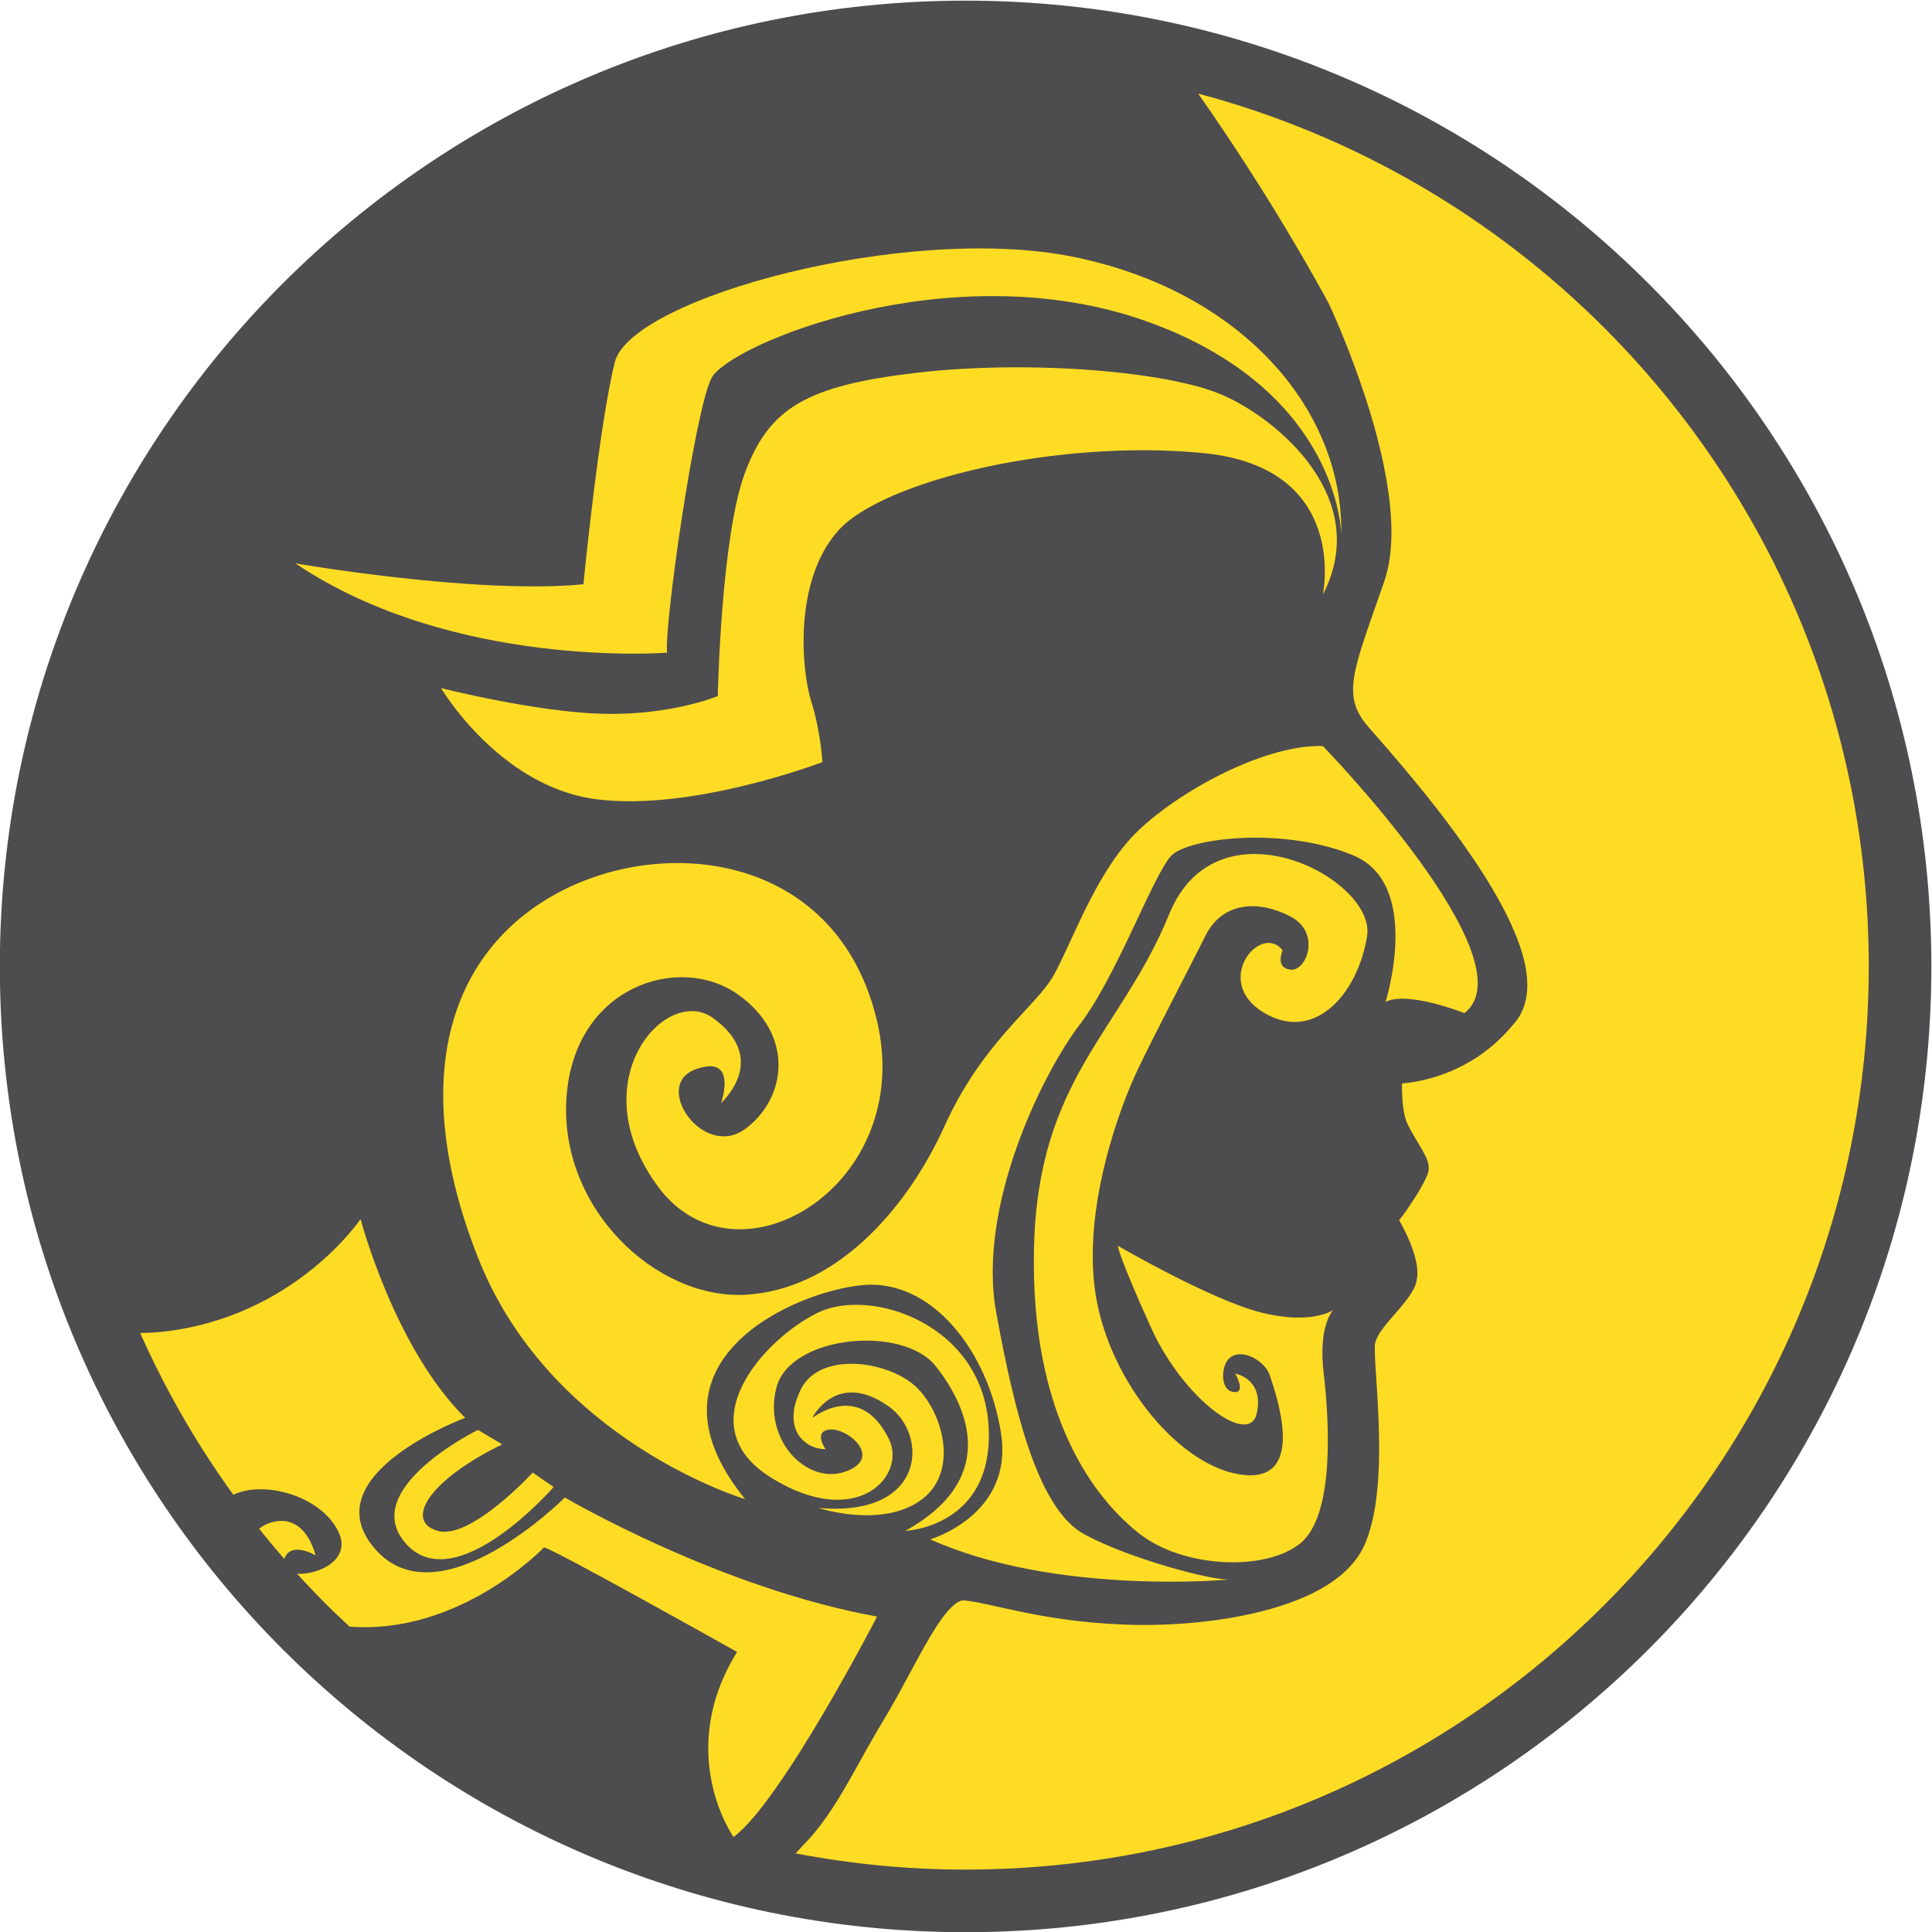 <?xml version="1.0" encoding="UTF-8" standalone="no"?>
<svg
   xmlns:dc="http://purl.org/dc/elements/1.1/"
   xmlns:cc="http://creativecommons.org/ns#"
   xmlns:rdf="http://www.w3.org/1999/02/22-rdf-syntax-ns#"
   xmlns:svg="http://www.w3.org/2000/svg"
   xmlns="http://www.w3.org/2000/svg"
   version="1.1"
   id="svg2"
   xml:space="preserve"
   width="231.412"
   height="231.417"
   viewBox="0 0 231.412 231.417"><defs
     id="defs6"><clipPath
       clipPathUnits="userSpaceOnUse"
       id="clipPath18"><path
         d="M 0,283.46 H 283.46 V 0 H 0 Z"
         id="path16" /></clipPath></defs><g
     id="g10"
     transform="matrix(1.333,0,0,-1.333,-73.267,304.681)"><g
       id="g12"><g
         id="g14"
         clip-path="url(#clipPath18)"><g
           id="g20"
           transform="translate(225.697,141.73)"><path
             d="m 0,0 c 0,-46.375 -37.596,-83.969 -83.969,-83.969 -46.371,0 -83.965,37.594 -83.965,83.969 0,46.375 37.594,83.969 83.965,83.969 C -37.596,83.969 0,46.375 0,0"
             style="fill:#ffdc24;fill-opacity:1;fill-rule:nonzero;stroke:none"
             id="path22" /></g><g
           id="g24"
           transform="translate(199.113,84.343)"><path
             d="m 0,0 c -14.695,-14.689 -34.967,-23.768 -57.385,-23.77 -5.225,0 -10.326,0.514 -15.274,1.456 0.352,0.382 0.63,0.683 0.797,0.853 0.965,0.994 1.789,2.102 2.559,3.277 1.527,2.358 2.828,4.996 4.461,7.696 0.955,1.576 1.816,3.191 2.621,4.683 0.804,1.496 1.554,2.867 2.26,3.942 0.468,0.711 0.916,1.293 1.318,1.676 0.228,0.218 0.437,0.378 0.609,0.468 0.203,0.11 0.344,0.141 0.469,0.141 0.023,0 0.047,0 0.065,-0.004 h 0.005 c 0.614,-0.063 1.36,-0.207 2.243,-0.4 0.883,-0.194 1.902,-0.428 3.078,-0.668 2.35,-0.481 5.309,-0.959 9.065,-1.104 0.564,-0.023 1.146,-0.035 1.74,-0.035 2.431,0 5.101,0.187 7.683,0.617 2.586,0.438 5.086,1.106 7.204,2.102 1.406,0.664 2.648,1.476 3.611,2.498 0.549,0.584 1.006,1.24 1.33,1.967 0.539,1.222 0.859,2.628 1.051,4.117 0.197,1.492 0.265,3.066 0.265,4.613 0,2.812 -0.222,5.539 -0.332,7.379 -0.035,0.613 -0.062,1.125 -0.058,1.488 -0.004,0.231 0.011,0.41 0.019,0.465 v -0.004 c 0.032,0.199 0.114,0.436 0.256,0.703 0.139,0.266 0.338,0.555 0.572,0.86 0.473,0.613 1.092,1.265 1.664,1.964 0.379,0.465 0.743,0.952 1.022,1.504 0.223,0.446 0.291,0.912 0.293,1.352 -0.002,0.662 -0.154,1.305 -0.354,1.922 -0.199,0.617 -0.457,1.213 -0.711,1.738 -0.203,0.418 -0.402,0.789 -0.576,1.09 0.129,0.152 0.256,0.32 0.389,0.5 0.398,0.543 0.832,1.195 1.215,1.812 0.25,0.415 0.48,0.809 0.658,1.157 0.1,0.195 0.188,0.375 0.258,0.554 0.037,0.098 0.07,0.192 0.103,0.315 0.012,0.064 0.026,0.135 0.036,0.232 0.001,0.037 0.001,0.074 0.001,0.117 0,0.215 -0.035,0.395 -0.082,0.555 -0.052,0.162 -0.107,0.303 -0.173,0.445 -0.131,0.282 -0.289,0.555 -0.461,0.852 -0.352,0.588 -0.774,1.27 -1.176,2.064 -0.086,0.17 -0.168,0.401 -0.238,0.67 -0.067,0.266 -0.121,0.567 -0.164,0.877 -0.082,0.627 -0.108,1.291 -0.108,1.842 0,0.104 0.002,0.197 0.002,0.291 0.527,0.045 1.217,0.139 2.016,0.326 1.392,0.328 3.115,0.946 4.849,2.114 1.151,0.781 2.307,1.804 3.362,3.136 0.365,0.461 0.629,0.989 0.797,1.543 0.166,0.551 0.236,1.133 0.236,1.723 -0.002,1.506 -0.451,3.1 -1.147,4.764 -0.695,1.662 -1.654,3.393 -2.738,5.111 -2.174,3.438 -4.863,6.836 -7.035,9.42 -1.441,1.725 -2.652,3.088 -3.309,3.838 -0.539,0.617 -0.888,1.168 -1.109,1.705 -0.219,0.541 -0.318,1.076 -0.318,1.705 -0.002,0.487 0.06,1.028 0.189,1.657 0.125,0.621 0.316,1.316 0.563,2.105 0.492,1.576 1.203,3.51 2.039,5.934 0.472,1.361 0.654,2.875 0.656,4.465 -0.002,2.214 -0.363,4.584 -0.891,6.91 -0.529,2.324 -1.226,4.599 -1.926,6.605 -1.394,4.018 -2.787,6.959 -2.798,6.983 l -0.012,0.023 -0.01,0.018 c -0.014,0.023 -3.576,6.777 -9.398,15.463 -0.741,1.104 -1.518,2.239 -2.33,3.396 C -22.475,132.09 -9.955,124.726 0,114.773 14.691,100.078 23.77,79.807 23.771,57.387 23.77,34.967 14.691,14.695 0,0 m -78.237,-20.842 c 0,0 -5.32,7.518 0.32,16.629 0,0 -16.484,9.256 -17.351,9.397 0,0 -7.505,-7.889 -17.467,-7.121 -0.685,0.638 -1.371,1.275 -2.033,1.937 -0.917,0.918 -1.812,1.855 -2.684,2.816 1.86,-0.13 4.993,1.246 3.678,3.848 -1.593,3.154 -6.599,4.561 -9.414,3.252 -3.266,4.52 -6.075,9.387 -8.366,14.537 0.661,0.004 1.331,0.031 2.018,0.106 11.858,1.3 17.787,10.121 17.787,10.121 0,0 3.036,-11.565 9.399,-17.856 0,0 -13.885,-5.135 -8.098,-11.781 5.781,-6.654 17.059,4.621 17.059,4.621 0,0 13.74,-8.098 28.051,-10.699 0,0 -8.59,-16.629 -12.899,-19.807 m -40.366,24.987 c -0.773,0.888 -1.528,1.791 -2.262,2.712 0.259,0.213 0.551,0.383 0.874,0.497 3.324,1.154 4.192,-2.893 4.192,-2.893 0,0 -2.203,1.35 -2.804,-0.316 m 82.619,99.363 c -13.159,1.299 -28.772,-2.461 -32.825,-6.941 -4.045,-4.484 -3.326,-12.582 -2.455,-15.326 0.867,-2.748 1.012,-5.496 1.012,-5.496 0,0 -11.711,-4.483 -20.387,-3.327 -8.676,1.159 -13.883,9.981 -13.883,9.981 0,0 8.531,-2.172 14.605,-2.316 6.073,-0.145 10.266,1.591 10.266,1.591 0,0 0.281,14.315 2.453,20.098 2.172,5.783 5.5,7.807 15.477,8.963 9.977,1.16 22.559,0.144 27.473,-2.024 4.918,-2.168 13.445,-9.25 8.963,-17.929 0,0 2.459,11.424 -10.699,12.726 M -104.811,6.664 c 2.965,-0.828 8.531,5.242 8.531,5.242 l 1.879,-1.301 c 0,0 -8.746,-10.048 -13.226,-5.136 -4.485,4.92 6.433,10.273 6.433,10.273 l 2.168,-1.304 c -6.797,-3.325 -8.748,-6.942 -5.785,-7.774 m 36.582,5.316 c 3.473,1.192 0.328,3.903 -1.301,3.793 -1.625,-0.105 -0.433,-1.769 -0.433,-1.769 -1.844,0 -3.977,1.769 -2.239,5.35 1.735,3.576 8.168,2.568 10.553,0.072 2.385,-2.496 3.65,-7.737 0.072,-10.121 -3.576,-2.387 -9.035,-0.578 -9.035,-0.578 9.654,-0.868 9.912,6.566 6.338,9.109 -4.717,3.357 -6.881,-1.012 -6.881,-1.012 1.949,1.375 4.918,2.086 6.881,-1.914 1.615,-3.291 -2.871,-8.246 -10.57,-3.472 -7.698,4.769 -0.539,12.58 4.232,14.855 4.774,2.277 14.747,-1.082 15.292,-10.195 0.539,-9.108 -7.487,-9.434 -7.487,-9.434 8.254,4.57 5.844,10.863 2.75,14.787 -2.965,3.76 -13.074,2.791 -14.318,-1.881 -1.241,-4.672 2.677,-8.783 6.146,-7.59 m 40.051,45.114 c 1.449,-0.148 2.75,3.324 0,4.77 -2.746,1.447 -6.07,1.447 -7.66,-1.731 -1.59,-3.187 -4.482,-8.672 -6.074,-12.004 -1.59,-3.324 -5.063,-12.582 -3.762,-20.391 1.305,-7.808 7.664,-15.468 13.305,-16.049 5.64,-0.576 2.89,7.231 2.314,8.965 -0.576,1.737 -4.049,3.182 -4.193,0 0,0 -0.072,-1.443 1.012,-1.517 1.084,-0.071 0.074,1.664 0.074,1.664 0,0 2.601,-0.438 1.949,-3.545 -0.648,-3.108 -6.578,1.232 -9.471,7.592 -2.892,6.363 -3.035,7.445 -3.035,7.445 0,0 8.315,-4.842 12.869,-6 4.555,-1.156 6.508,0.219 6.508,0.219 0,0 -1.377,-1.301 -0.871,-5.641 0.508,-4.336 1.012,-12.793 -2.094,-15.324 -3.109,-2.531 -10.484,-2.242 -14.457,0.867 -3.98,3.107 -9.836,10.551 -9.472,25.734 0.359,15.184 7.808,19.305 12.146,29.935 4.336,10.626 18.58,3.179 17.783,-1.95 -0.797,-5.137 -4.699,-9.692 -9.324,-6.875 -4.629,2.822 -0.221,8.102 1.735,5.571 0,0 -0.725,-1.59 0.718,-1.735 m 5.641,10.266 c -6.217,2.601 -14.746,1.588 -16.34,0 -1.586,-1.59 -4.914,-10.846 -8.24,-15.184 -3.326,-4.34 -9.257,-16.336 -7.518,-25.883 1.735,-9.543 3.903,-17.785 7.951,-19.953 4.049,-2.172 11.112,-4.049 12.928,-4.049 0,0 -15.529,-1.447 -26.809,3.615 0,0 7.518,2.172 6.364,9.543 -1.156,7.373 -6.219,13.879 -12.438,13.303 -6.215,-0.58 -20.535,-6.94 -10.559,-19.231 0,0 -17.492,5.204 -23.996,21.69 -6.508,16.48 -2.314,27.907 7.518,32.965 9.832,5.063 24.869,3.037 28.338,-11.711 3.472,-14.748 -12.579,-24.438 -19.664,-14.891 -7.082,9.541 0.724,18.215 4.918,15.18 4.195,-3.037 2.167,-6.215 0.722,-7.664 0,0 1.59,4.488 -2.312,3.039 -3.905,-1.447 0.715,-8.102 4.476,-5.352 3.762,2.746 4.487,8.532 -0.719,12.145 -5.203,3.618 -14.601,0.723 -15.326,-9.254 -0.724,-9.977 8.01,-18.193 16.045,-17.785 8.035,0.412 14.465,7.519 17.934,15.183 3.473,7.661 8.244,10.7 9.836,13.591 1.586,2.894 3.612,8.687 6.938,12.297 3.328,3.609 11.566,8.382 17.205,8.238 0,0 18.744,-19.283 12.726,-24.004 0,0 -5.062,2.025 -7.087,1.015 0,0 3.328,10.551 -2.891,13.157 m -69.188,24.367 c 0,0 1.375,14.168 2.82,19.949 1.446,5.785 26.242,12.508 41.212,9.469 14.912,-3.024 24.218,-13.518 24.068,-24.894 -0.055,1.275 -1.01,13.252 -17.564,19.126 -17.495,6.202 -37.522,-2.109 -39.04,-5.146 -1.518,-3.035 -4.266,-22.41 -3.977,-24.652 0,0 -19.23,-1.52 -33.4,8.025 0,0 16.266,-2.818 25.881,-1.877 m 95.704,27.024 c -15.698,15.7 -37.411,25.419 -61.364,25.417 -23.953,0.002 -45.666,-9.717 -61.361,-25.417 -15.699,-15.695 -25.418,-37.409 -25.417,-61.364 -10e-4,-23.955 9.718,-45.668 25.417,-61.364 15.695,-15.699 37.407,-25.418 61.361,-25.418 23.953,0 45.666,9.719 61.364,25.418 15.699,15.696 25.417,37.409 25.417,61.364 0,23.955 -9.718,45.669 -25.417,61.364"
             style="fill:#4d4c4e;fill-opacity:1;fill-rule:nonzero;stroke:none"
             id="path26" /></g></g></g></g></svg>